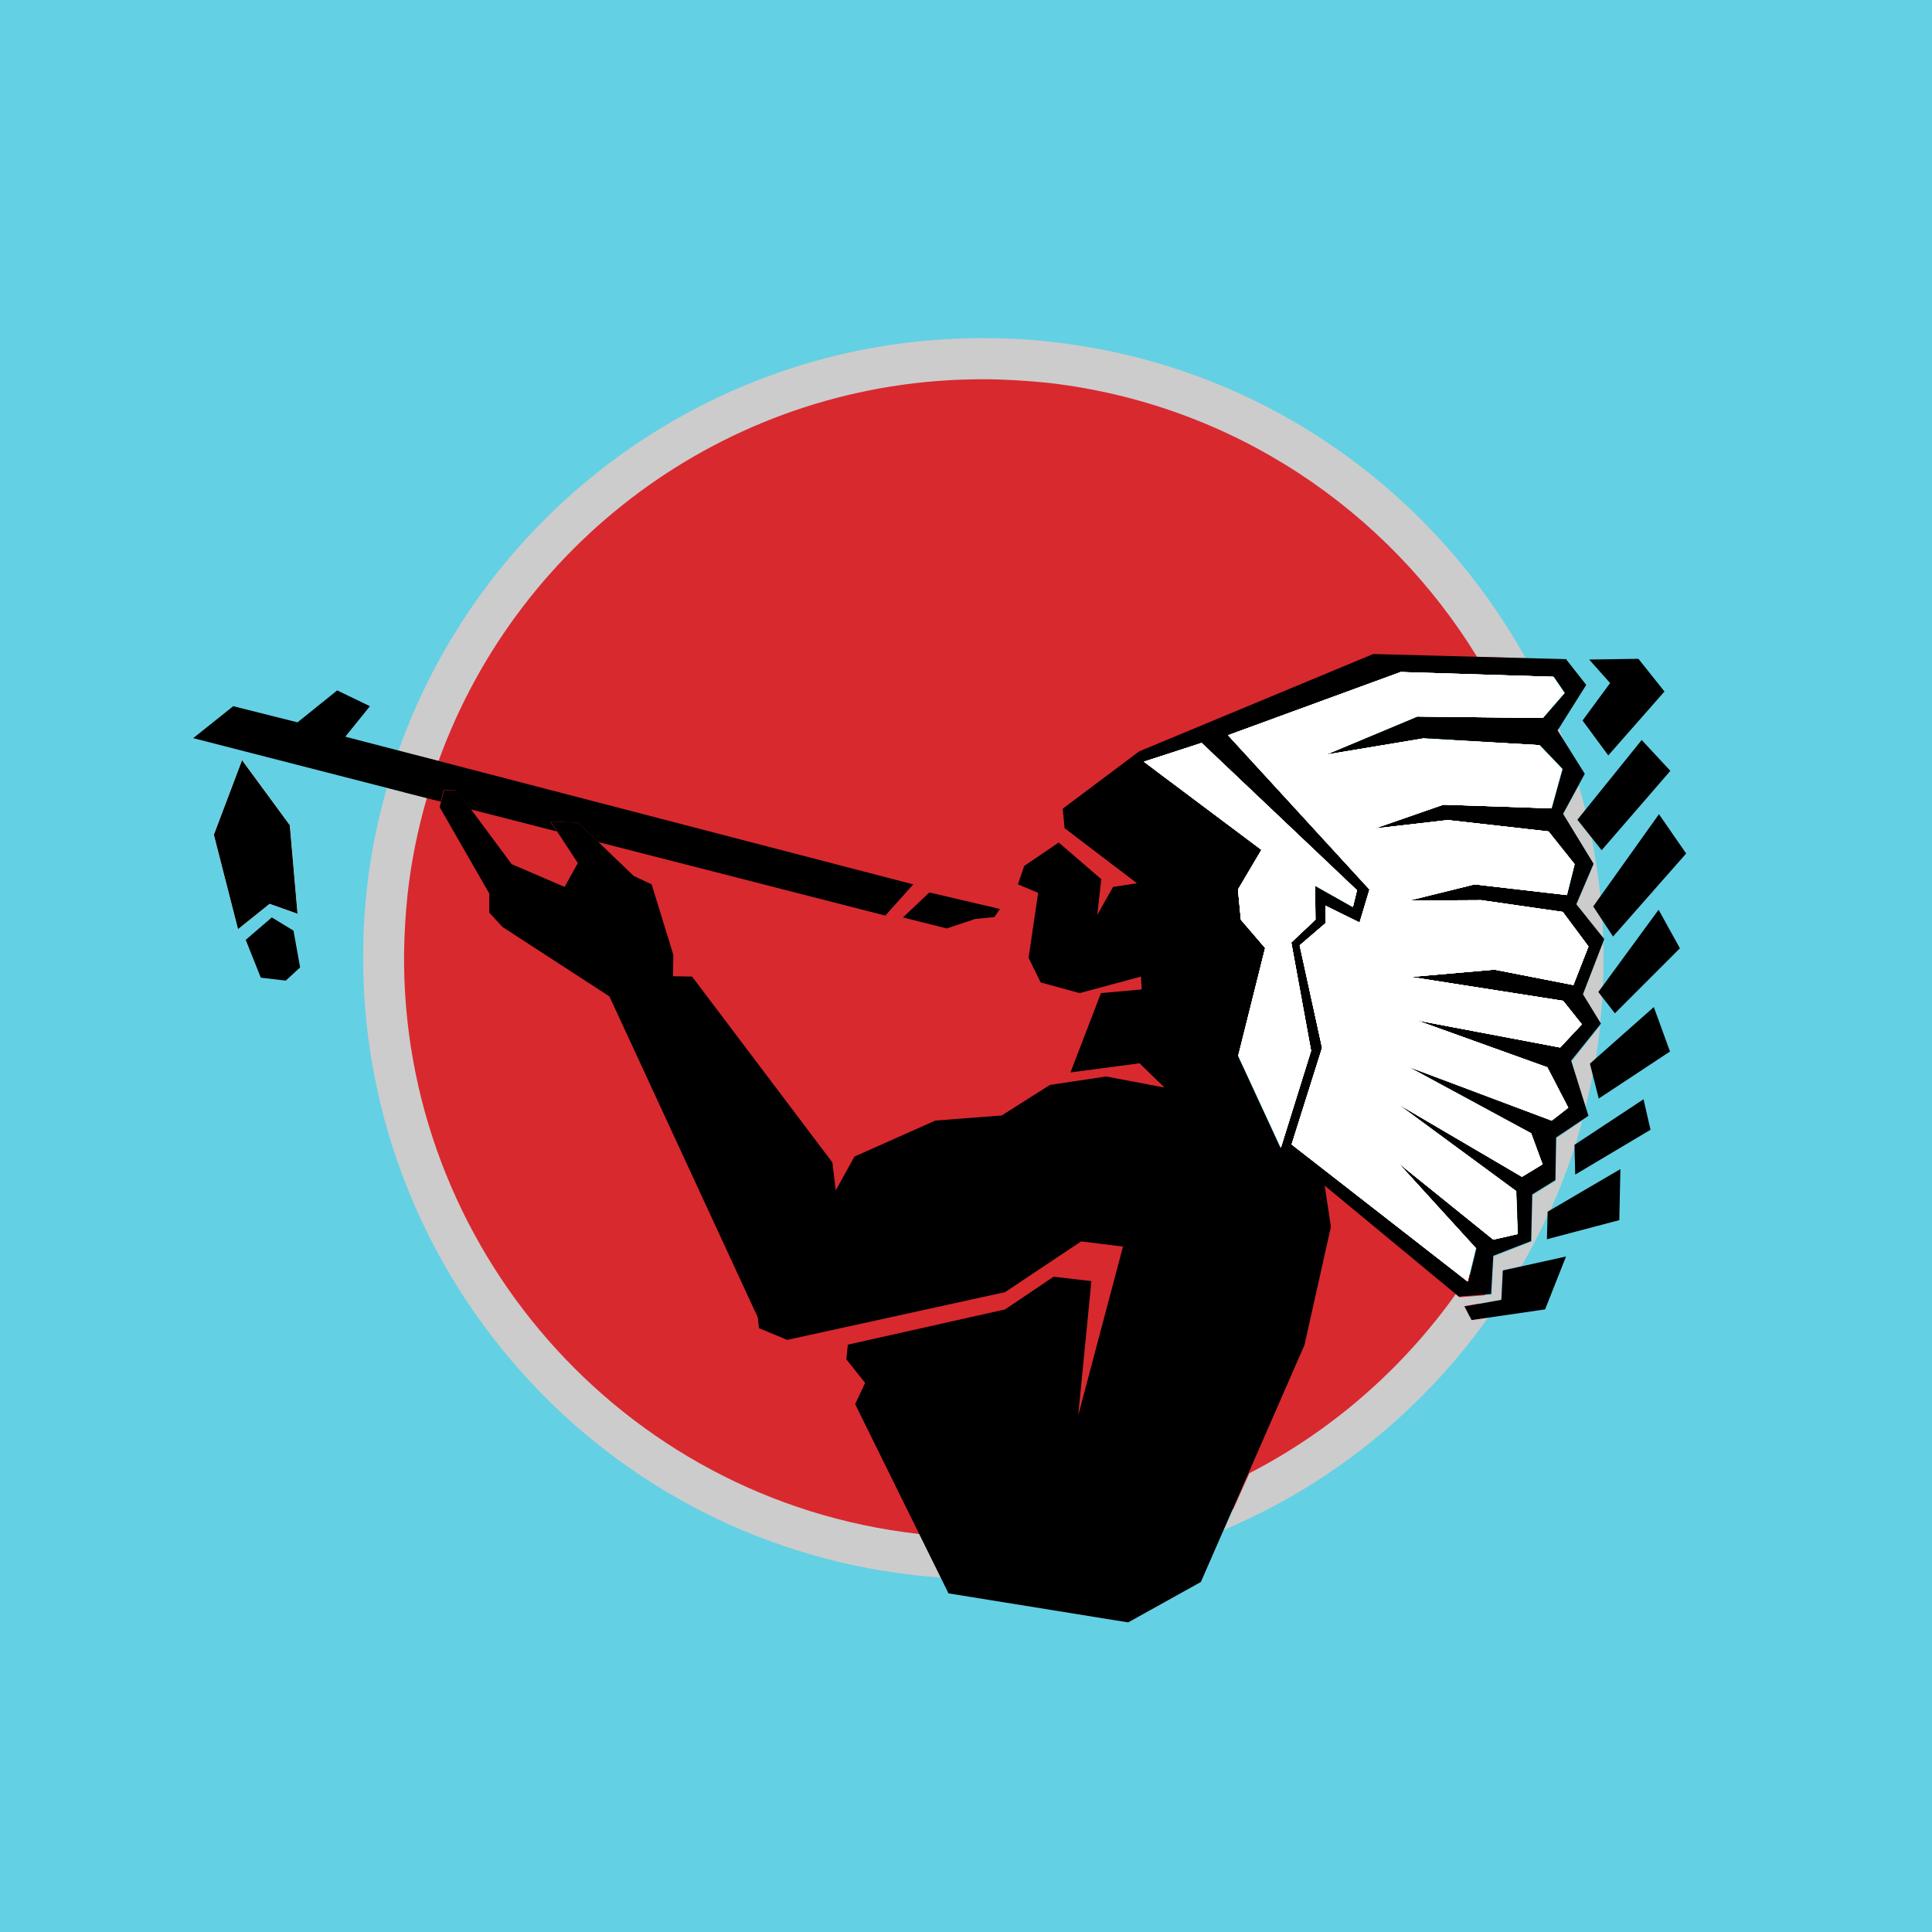 <?xml version="1.0" encoding="utf-8"?>
<svg version="1.2" baseProfile="tiny-ps" id="Ebene_1" xmlns="http://www.w3.org/2000/svg" xmlns:xlink="http://www.w3.org/1999/xlink"
	 viewBox="0 0 80 80" xml:space="preserve">
<title>NAS</title>
<rect width="80" height="80" fill="#64D0E4"/>
<path fill-rule="evenodd" d="M23.059 34.429L23.927 35.737L23.379 36.726L21.189 35.783L19.5 33.517L23.059 34.429ZM45.192 53.048L43.626 52.866L41.618 54.219L35.122 55.68L35.046 56.288L35.822 57.262L35.457 58.19L38.089 63.544C38.058 63.544 38.028 63.544 37.997 63.529C25.676 62.13 16.579 51.573 16.732 39.434C16.747 38.628 16.792 37.821 16.884 36.985C17.036 35.631 17.309 34.323 17.675 33.06L18.253 33.212L18.192 33.441L20.245 37.015V37.806L20.793 38.4L25.22 41.275L31.365 54.569L31.411 55.011L32.582 55.497L41.602 53.52L44.751 51.421L46.485 51.634L44.63 58.631L45.192 53.048ZM54.046 55.725L55.141 50.827L54.882 49.124L60.282 53.596C58.061 56.714 55.126 59.27 51.733 61.019L54.046 55.725ZM45.588 36.361L43.823 34.84L42.394 35.813L42.135 36.574L42.971 36.924L42.576 39.616L43.078 40.636L44.69 41.077L47.231 40.392L47.261 40.925L45.573 41.077L44.31 44.362L47.17 43.982L48.204 44.986L45.786 44.53L43.458 44.88L41.465 46.142L38.727 46.401L35.396 47.861L34.62 49.261L34.483 48.105L28.673 40.407L27.882 40.392V39.51L26.984 36.589L26.239 36.239L24.778 34.84L36.598 37.882L36.659 37.898L37.815 36.605L18.161 31.509C21.523 22.214 30.407 15.704 40.69 15.704C41.602 15.704 42.515 15.765 43.428 15.856C51.049 16.738 57.438 21.119 61.165 27.204L56.86 27.082L47.17 31.083L44.006 33.456L44.082 34.262L47.079 36.544L46.09 36.696L45.436 37.852L45.588 36.361ZM39.199 38.445L40.386 38.05L41.176 37.974L41.405 37.639L38.484 36.954L37.389 37.974L39.199 38.445Z" fill="#D8292F" stroke="#D8292F" stroke-width="2" stroke-miterlimit="10"/>
<path fill-rule="evenodd" d="M16.732 39.419C16.747 38.612 16.792 37.806 16.884 36.969C17.036 35.616 17.309 34.307 17.675 33.045L16.017 32.634C15.636 33.973 15.347 35.357 15.195 36.787C15.104 37.624 15.043 38.445 15.043 39.251C14.815 52.318 24.566 63.712 37.83 65.218C38.21 65.263 38.591 65.294 38.986 65.324L38.104 63.529C38.073 63.529 38.043 63.529 38.013 63.514C25.691 62.114 16.595 51.557 16.732 39.419ZM18.161 31.509C21.523 22.214 30.407 15.704 40.69 15.704C41.602 15.704 42.515 15.764 43.428 15.856C51.049 16.738 57.438 21.119 61.165 27.204L63.172 27.249C59.263 20.237 52.175 15.141 43.626 14.167C42.652 14.046 41.648 14 40.69 14C29.616 14 20.063 21.043 16.503 31.083L18.161 31.509ZM64.557 30.155C64.618 30.292 64.663 30.444 64.709 30.581L64.496 30.246L64.557 30.155ZM51.733 61.004C55.126 59.255 58.061 56.699 60.282 53.581L60.434 53.718L61.773 53.611L61.849 52.029L63.416 51.421L63.462 49.489L64.42 48.895L64.45 47.131L65.515 46.416C65.424 46.751 65.333 47.07 65.241 47.389L65.211 47.405V47.466C64.922 48.378 64.572 49.276 64.192 50.128L64.1 50.173L64.085 50.325C63.751 51.056 63.386 51.755 63.005 52.425L62.229 52.592L62.169 53.763C62.153 53.794 62.138 53.809 62.123 53.824L60.632 54.083L60.921 54.645L61.636 54.539C58.868 58.433 55.08 61.491 50.684 63.346L51.733 61.004ZM65.652 45.853C65.758 45.412 65.865 44.94 65.956 44.484L65.85 44.043L66.078 43.845C66.139 43.45 66.2 43.024 66.245 42.613C66.245 42.567 66.245 42.522 66.26 42.476L65.074 43.967L65.652 45.853ZM65.987 35.783L64.724 33.714L65.378 32.528C65.469 32.862 65.561 33.212 65.652 33.547L65.317 33.958L65.911 34.703C66.063 35.494 66.184 36.315 66.276 37.122L65.972 37.548L66.352 38.126C66.367 38.384 66.367 38.628 66.382 38.871L65.272 37.471L65.987 35.783ZM66.26 42.37C66.291 42.02 66.321 41.67 66.352 41.305L66.184 41.077L66.367 40.818C66.367 40.666 66.382 40.499 66.397 40.331V39.221C66.382 39.145 66.382 39.084 66.382 39.008L65.546 41.183L66.26 42.37Z" fill="#CCCCCC"/>
<path fill-rule="evenodd" d="M65.804 27.31L67.843 27.28L68.922 28.634L66.595 31.28L65.53 29.835L66.671 28.284L65.804 27.31Z" fill="black"/>
<path fill-rule="evenodd" d="M67.979 30.642L69.166 31.919L66.321 35.205L65.317 33.942L67.979 30.642Z" fill="black"/>
<path fill-rule="evenodd" d="M68.694 33.714L69.82 35.342L66.793 38.78L65.972 37.532L68.694 33.714Z" fill="black"/>
<path fill-rule="evenodd" d="M68.679 37.669L69.561 39.267L66.869 41.959L66.184 41.077L68.679 37.669Z" fill="black"/>
<path fill-rule="evenodd" d="M68.481 41.7L69.151 43.541L66.2 45.488L65.835 44.043L68.481 41.7Z" fill="black"/>
<path fill-rule="evenodd" d="M68.055 45.518L68.344 46.781L65.226 48.637L65.196 47.405L68.055 45.518Z" fill="black"/>
<path fill-rule="evenodd" d="M67.097 48.409L67.052 50.523L64.055 51.314L64.085 50.173L67.097 48.409Z" fill="black"/>
<path fill-rule="evenodd" d="M64.846 52.029L63.979 54.219L60.936 54.661L60.647 54.098L62.169 53.824L62.229 52.607L64.846 52.029Z" fill="black"/>
<path fill-rule="evenodd" d="M38.484 36.954L37.389 37.989L39.199 38.445L40.386 38.05L41.176 37.974L41.405 37.639L38.484 36.954Z" fill="black"/>
<path fill-rule="evenodd" d="M11.255 37.989L12.153 38.536L12.427 40.058L11.833 40.605L10.799 40.483L10.175 38.917L11.255 37.989Z" fill="black"/>
<path fill-rule="evenodd" d="M10.023 31.478L12.001 34.171V34.186L12.32 37.837L11.164 37.426L9.856 38.475L8.852 34.551L8.867 34.536L10.023 31.478Z" fill="white"/>
<path fill-rule="evenodd" d="M10.023 31.478L12.001 34.171V34.186L12.32 37.837L11.164 37.426L9.856 38.475L8.852 34.551L8.867 34.536L10.023 31.478Z" fill="white"/>
<path fill-rule="evenodd" d="M10.023 31.478L12.001 34.171V34.186L12.32 37.837L11.164 37.426L9.856 38.475L8.852 34.551L8.867 34.536L10.023 31.478Z" fill="white"/>
<path fill-rule="evenodd" d="M10.023 31.478L12.001 34.171V34.186L12.32 37.837L11.164 37.426L9.856 38.475L8.852 34.551L8.867 34.536L10.023 31.478Z" fill="black"/>
<path fill-rule="evenodd" d="M15.317 29.242L13.963 28.588L12.32 29.911L9.658 29.242L8 30.565L18.253 33.197L18.359 32.725L18.892 32.71L19.5 33.517L23.059 34.429L22.786 34.018L23.942 34.064L24.778 34.87L36.598 37.897L36.659 37.913L37.815 36.62L14.298 30.505L15.317 29.242Z" fill="black"/>
<path fill-rule="evenodd" d="M61.058 36.62L64.891 37.061L65.211 35.783L64.131 34.429L59.963 33.958L56.936 34.307L59.78 33.319L64.253 33.471L64.709 31.843L63.766 30.855L58.959 30.566L54.928 31.25L58.715 29.668L63.903 29.729L64.8 28.695L64.344 28.025L58.031 27.843L50.866 30.459L56.738 36.848L56.312 38.202L54.897 37.517L54.913 38.217L53.833 39.16L54.761 43.404L53.513 47.389L60.8 53.063L61.134 51.694L57.894 48.15L61.849 51.329L62.853 51.086L62.792 49.321L57.833 45.671L63.02 48.728L63.872 48.211L63.401 46.918L58.259 44.134L64.253 46.401L64.937 45.868L64.07 44.195L58.655 42.248L64.602 43.374L65.5 42.415L64.724 41.442L58.411 40.453L61.88 40.149L65.15 40.788L65.774 39.191L64.709 37.761L61.332 37.289L58.335 37.304L61.058 36.62ZM35.822 57.262L35.046 56.288L35.107 55.68L41.618 54.22L43.626 52.866L45.192 53.048L44.645 58.616L46.501 51.618L44.767 51.405L41.618 53.505L32.597 55.482L31.426 54.995L31.38 54.554L25.235 41.259L20.808 38.384L20.261 37.791V37L18.207 33.425L18.374 32.741L18.907 32.71L21.189 35.783L23.379 36.726L23.927 35.737L22.801 34.019L23.942 34.064L26.239 36.27L26.984 36.62L27.882 39.54L27.866 40.423L28.657 40.438L34.468 48.135L34.605 49.291L35.381 47.892L38.727 46.401L41.481 46.188L43.474 44.925L45.801 44.575L48.219 45.032L47.185 44.028L44.325 44.408L45.588 41.122L47.276 40.97L47.246 40.438L44.706 41.122L43.093 40.681L42.591 39.662L42.987 36.97L42.15 36.62L42.409 35.859L43.839 34.886L45.603 36.407L45.436 37.882L46.09 36.726L47.079 36.574L44.082 34.292L44.006 33.486L47.17 31.113L56.86 27.082L64.846 27.295L65.683 28.36L64.496 30.246L65.622 32.041L64.724 33.699L65.987 35.768L65.272 37.441L66.428 38.886L65.546 41.168L66.291 42.385L65.059 43.921L65.774 46.203L64.435 47.1L64.405 48.865L63.446 49.458L63.401 51.39L61.834 51.999L61.743 53.581L60.404 53.687L54.852 49.093L55.11 50.797L54.015 55.695L49.725 65.507L46.714 67.18L39.275 65.978L35.411 58.144L35.822 57.262ZM52.235 35.19L47.368 31.554L49.741 30.779L56.175 36.878L56.008 37.563L54.441 36.681L54.456 38.095L53.468 39.038L54.274 43.541L53.026 47.542L51.262 43.724L52.388 39.267L51.383 38.095L51.262 36.848L52.235 35.19Z" fill="black"/>
<path fill-rule="evenodd" d="M50.851 30.444L56.708 36.833L56.297 38.202L54.882 37.502L54.897 38.217L53.817 39.145L54.745 43.389L53.483 47.389L60.769 53.063L61.104 51.679L57.894 48.15L61.834 51.329L62.838 51.101L62.777 49.321L57.833 45.686L63.02 48.728L63.872 48.211L63.401 46.933L58.259 44.15L64.252 46.401L64.937 45.868L64.07 44.195L58.655 42.248L64.602 43.374L65.5 42.415L64.724 41.442L58.411 40.453L61.88 40.149L65.15 40.788L65.774 39.191L64.709 37.761L61.332 37.274L58.335 37.289L61.058 36.62L64.876 37.061L65.196 35.783L64.116 34.429L59.948 33.958L56.921 34.307L59.765 33.319L64.237 33.471L64.678 31.843L63.735 30.855L58.928 30.581L54.897 31.25L58.67 29.668L63.872 29.729L64.77 28.695L64.313 28.025L58.001 27.827L50.851 30.444Z" fill="white"/>
<path fill-rule="evenodd" d="M50.851 30.444L56.708 36.833L56.297 38.202L54.882 37.502L54.897 38.217L53.817 39.145L54.745 43.389L53.483 47.389L60.769 53.063L61.104 51.679L57.894 48.15L61.834 51.329L62.838 51.101L62.777 49.321L57.833 45.686L63.02 48.728L63.872 48.211L63.401 46.933L58.259 44.15L64.252 46.401L64.937 45.868L64.07 44.195L58.655 42.248L64.602 43.374L65.5 42.415L64.724 41.442L58.411 40.453L61.88 40.149L65.15 40.788L65.774 39.191L64.709 37.761L61.332 37.274L58.335 37.289L61.058 36.62L64.876 37.061L65.196 35.783L64.116 34.429L59.948 33.958L56.921 34.307L59.765 33.319L64.237 33.471L64.678 31.843L63.735 30.855L58.928 30.581L54.897 31.25L58.67 29.668L63.872 29.729L64.77 28.695L64.313 28.025L58.001 27.827L50.851 30.444Z" fill="white"/>
<path fill-rule="evenodd" d="M50.851 30.444L56.708 36.833L56.297 38.202L54.882 37.502L54.897 38.217L53.817 39.145L54.745 43.389L53.483 47.389L60.769 53.063L61.104 51.679L57.894 48.15L61.834 51.329L62.838 51.101L62.777 49.321L57.833 45.686L63.02 48.728L63.872 48.211L63.401 46.933L58.259 44.15L64.252 46.401L64.937 45.868L64.07 44.195L58.655 42.248L64.602 43.374L65.5 42.415L64.724 41.442L58.411 40.453L61.88 40.149L65.15 40.788L65.774 39.191L64.709 37.761L61.332 37.274L58.335 37.289L61.058 36.62L64.876 37.061L65.196 35.783L64.116 34.429L59.948 33.958L56.921 34.307L59.765 33.319L64.237 33.471L64.678 31.843L63.735 30.855L58.928 30.581L54.897 31.25L58.67 29.668L63.872 29.729L64.77 28.695L64.313 28.025L58.001 27.827L50.851 30.444Z" fill="white"/>
<path fill-rule="evenodd" d="M50.851 30.444L56.708 36.833L56.297 38.202L54.882 37.502L54.897 38.217L53.817 39.145L54.745 43.389L53.483 47.389L60.769 53.063L61.104 51.679L57.894 48.15L61.834 51.329L62.838 51.101L62.777 49.321L57.833 45.686L63.02 48.728L63.872 48.211L63.401 46.933L58.259 44.15L64.252 46.401L64.937 45.868L64.07 44.195L58.655 42.248L64.602 43.374L65.5 42.415L64.724 41.442L58.411 40.453L61.88 40.149L65.15 40.788L65.774 39.191L64.709 37.761L61.332 37.274L58.335 37.289L61.058 36.62L64.876 37.061L65.196 35.783L64.116 34.429L59.948 33.958L56.921 34.307L59.765 33.319L64.237 33.471L64.678 31.843L63.735 30.855L58.928 30.581L54.897 31.25L58.67 29.668L63.872 29.729L64.77 28.695L64.313 28.025L58.001 27.827L50.851 30.444Z" fill="white"/>
<path fill-rule="evenodd" d="M49.756 30.763L47.368 31.539L52.235 35.19L51.262 36.833L51.383 38.08L52.388 39.251L51.277 43.708L53.042 47.511L54.289 43.511L53.468 39.023L54.471 38.08L54.456 36.665L56.023 37.548L56.19 36.863L49.756 30.763Z" fill="white"/>
<path fill-rule="evenodd" d="M49.756 30.763L47.368 31.539L52.235 35.19L51.262 36.833L51.383 38.08L52.388 39.251L51.277 43.708L53.042 47.511L54.289 43.511L53.468 39.023L54.471 38.08L54.456 36.665L56.023 37.548L56.19 36.863L49.756 30.763Z" fill="white"/>
<path fill-rule="evenodd" d="M49.756 30.763L47.368 31.539L52.235 35.19L51.262 36.833L51.383 38.08L52.388 39.251L51.277 43.708L53.042 47.511L54.289 43.511L53.468 39.023L54.471 38.08L54.456 36.665L56.023 37.548L56.19 36.863L49.756 30.763Z" fill="white"/>
<path fill-rule="evenodd" d="M49.756 30.763L47.368 31.539L52.235 35.19L51.262 36.833L51.383 38.08L52.388 39.251L51.277 43.708L53.042 47.511L54.289 43.511L53.468 39.023L54.471 38.08L54.456 36.665L56.023 37.548L56.19 36.863L49.756 30.763Z" fill="white"/>
</svg>
